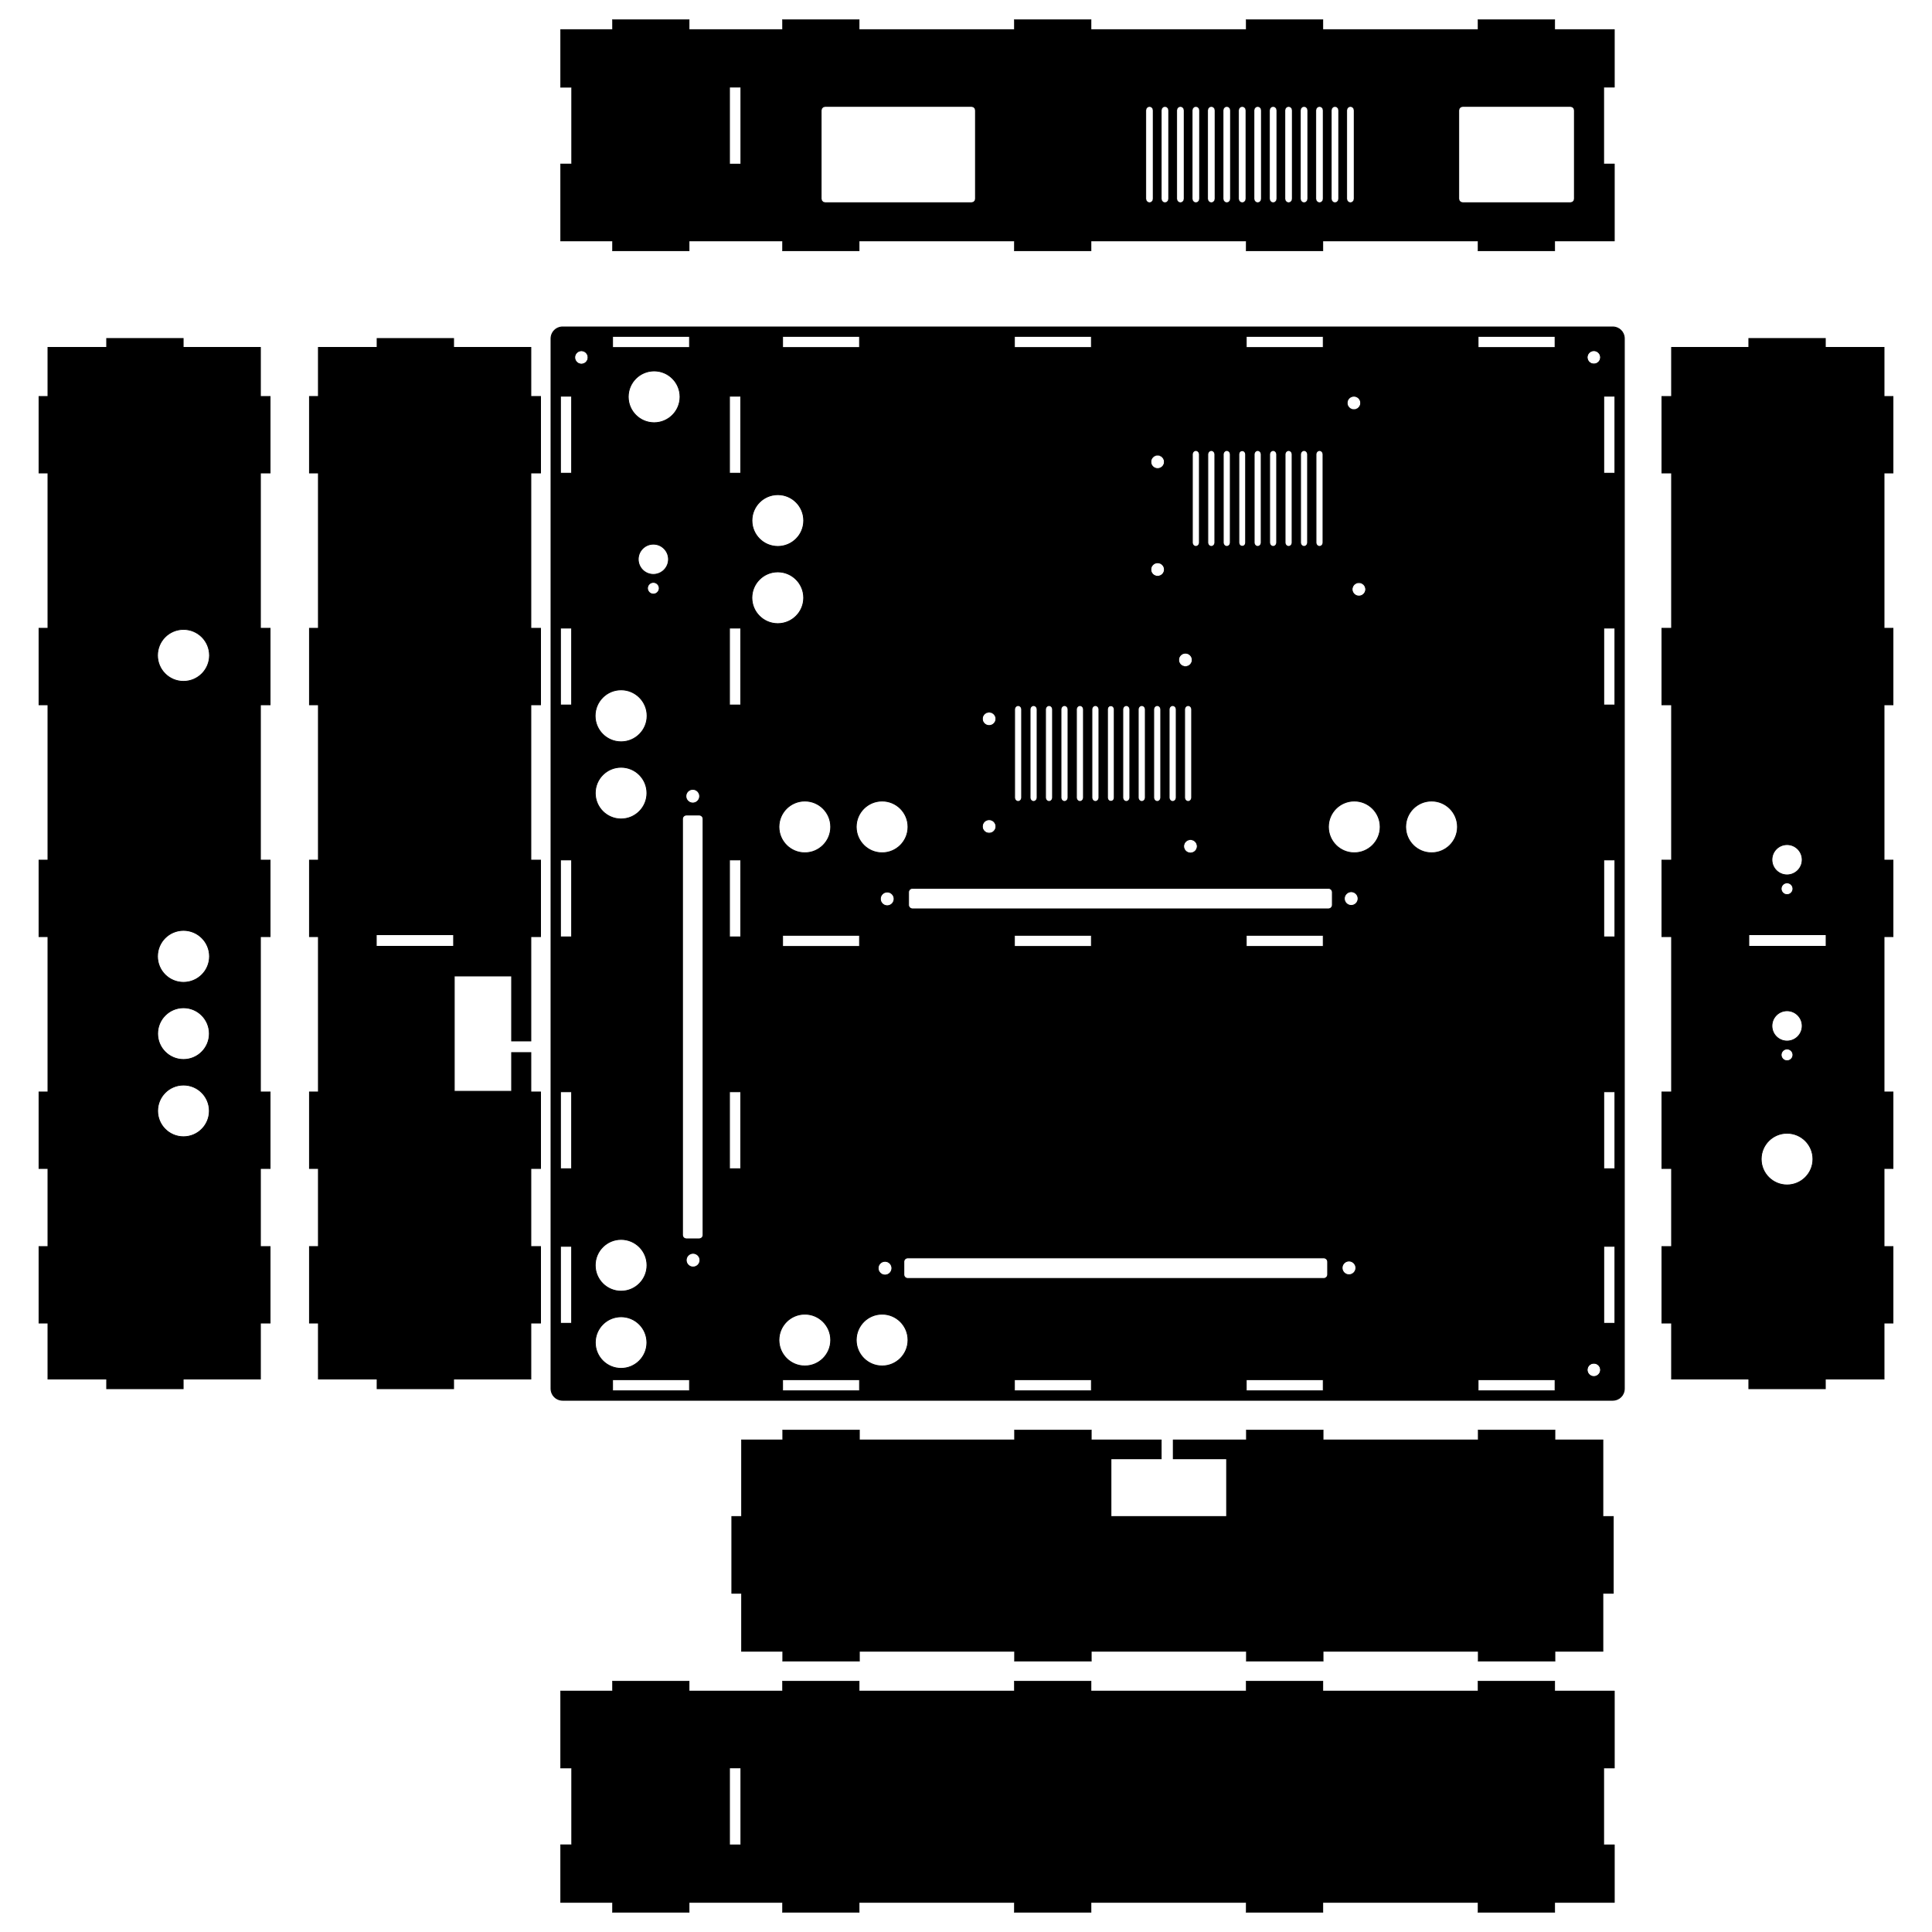 <?xml version="1.0" encoding="UTF-8" standalone="no"?>
<!-- Created with Inkscape (http://www.inkscape.org/) -->

<svg
   xmlns:dc="http://purl.org/dc/elements/1.1/"
   xmlns:cc="http://creativecommons.org/ns#"
   xmlns:rdf="http://www.w3.org/1999/02/22-rdf-syntax-ns#"
   xmlns:svg="http://www.w3.org/2000/svg"
   xmlns="http://www.w3.org/2000/svg"
   xmlns:xlink="http://www.w3.org/1999/xlink"
   xmlns:sodipodi="http://sodipodi.sourceforge.net/DTD/sodipodi-0.dtd"
   xmlns:inkscape="http://www.inkscape.org/namespaces/inkscape"
   width="1771.653"
   height="1771.653"
   id="svg4619"
   version="1.1"
   inkscape:version="0.48.3.1 r9886"
   sodipodi:docname="more_features_coming.svg"
   style="enable-background:new">
  <defs
     id="defs4621">
    <linearGradient
       inkscape:collect="always"
       id="linearGradient4751">
      <stop
         style="stop-color:#000000;stop-opacity:1;"
         offset="0"
         id="stop4753" />
      <stop
         style="stop-color:#000000;stop-opacity:0;"
         offset="1"
         id="stop4755" />
    </linearGradient>
    <filter
       inkscape:collect="always"
       id="filter5321"
       color-interpolation-filters="sRGB">
      <feBlend
         inkscape:collect="always"
         mode="lighten"
         in2="BackgroundImage"
         id="feBlend5323" />
    </filter>
    <radialGradient
       inkscape:collect="always"
       xlink:href="#linearGradient4751"
       id="radialGradient6261"
       gradientUnits="userSpaceOnUse"
       gradientTransform="translate(0,3e-5)"
       cx="492.516"
       cy="584.641"
       fx="492.516"
       fy="584.641"
       r="492.521" />
    <radialGradient
       inkscape:collect="always"
       xlink:href="#linearGradient4751"
       id="radialGradient6265"
       gradientUnits="userSpaceOnUse"
       gradientTransform="translate(0,3e-5)"
       cx="492.516"
       cy="584.641"
       fx="492.516"
       fy="584.641"
       r="492.521" />
    <radialGradient
       inkscape:collect="always"
       xlink:href="#linearGradient4751"
       id="radialGradient6268"
       gradientUnits="userSpaceOnUse"
       gradientTransform="translate(0,3e-5)"
       cx="492.516"
       cy="584.641"
       fx="492.516"
       fy="584.641"
       r="492.521" />
    <radialGradient
       inkscape:collect="always"
       xlink:href="#linearGradient4751"
       id="radialGradient6271"
       gradientUnits="userSpaceOnUse"
       gradientTransform="translate(0,3e-5)"
       cx="492.516"
       cy="584.641"
       fx="492.516"
       fy="584.641"
       r="492.521" />
    <radialGradient
       inkscape:collect="always"
       xlink:href="#linearGradient4751"
       id="radialGradient6274"
       gradientUnits="userSpaceOnUse"
       gradientTransform="translate(0,3e-5)"
       cx="492.516"
       cy="584.641"
       fx="492.516"
       fy="584.641"
       r="492.521" />
    <radialGradient
       inkscape:collect="always"
       xlink:href="#linearGradient4751"
       id="radialGradient6277"
       gradientUnits="userSpaceOnUse"
       gradientTransform="translate(0,3e-5)"
       cx="492.516"
       cy="584.641"
       fx="492.516"
       fy="584.641"
       r="492.521" />
    <radialGradient
       inkscape:collect="always"
       xlink:href="#linearGradient4751"
       id="radialGradient6280"
       gradientUnits="userSpaceOnUse"
       gradientTransform="translate(0,3e-5)"
       cx="492.516"
       cy="584.641"
       fx="492.516"
       fy="584.641"
       r="492.521" />
    <radialGradient
       inkscape:collect="always"
       xlink:href="#linearGradient4751"
       id="radialGradient6283"
       gradientUnits="userSpaceOnUse"
       gradientTransform="translate(0,3e-5)"
       cx="492.516"
       cy="584.641"
       fx="492.516"
       fy="584.641"
       r="492.521" />
    <radialGradient
       inkscape:collect="always"
       xlink:href="#linearGradient4751"
       id="radialGradient6286"
       gradientUnits="userSpaceOnUse"
       gradientTransform="translate(0,3e-5)"
       cx="492.516"
       cy="584.641"
       fx="492.516"
       fy="584.641"
       r="492.521" />
    <radialGradient
       inkscape:collect="always"
       xlink:href="#linearGradient4751"
       id="radialGradient6289"
       gradientUnits="userSpaceOnUse"
       gradientTransform="translate(0,3e-5)"
       cx="492.516"
       cy="584.641"
       fx="492.516"
       fy="584.641"
       r="492.521" />
    <radialGradient
       inkscape:collect="always"
       xlink:href="#linearGradient4751"
       id="radialGradient6292"
       gradientUnits="userSpaceOnUse"
       gradientTransform="translate(0,3e-5)"
       cx="492.516"
       cy="584.641"
       fx="492.516"
       fy="584.641"
       r="492.521" />
    <radialGradient
       inkscape:collect="always"
       xlink:href="#linearGradient4751"
       id="radialGradient6295"
       gradientUnits="userSpaceOnUse"
       gradientTransform="translate(0,3e-5)"
       cx="492.516"
       cy="584.641"
       fx="492.516"
       fy="584.641"
       r="492.521" />
    <radialGradient
       inkscape:collect="always"
       xlink:href="#linearGradient4751"
       id="radialGradient6298"
       gradientUnits="userSpaceOnUse"
       gradientTransform="translate(0,3e-5)"
       cx="492.516"
       cy="584.641"
       fx="492.516"
       fy="584.641"
       r="492.521" />
    <radialGradient
       inkscape:collect="always"
       xlink:href="#linearGradient4751"
       id="radialGradient6301"
       gradientUnits="userSpaceOnUse"
       gradientTransform="translate(0,3e-5)"
       cx="492.516"
       cy="584.641"
       fx="492.516"
       fy="584.641"
       r="492.521" />
    <radialGradient
       inkscape:collect="always"
       xlink:href="#linearGradient4751"
       id="radialGradient6304"
       gradientUnits="userSpaceOnUse"
       gradientTransform="translate(0,3e-5)"
       cx="492.516"
       cy="584.641"
       fx="492.516"
       fy="584.641"
       r="492.521" />
    <radialGradient
       inkscape:collect="always"
       xlink:href="#linearGradient4751"
       id="radialGradient6307"
       gradientUnits="userSpaceOnUse"
       gradientTransform="translate(0,3e-5)"
       cx="492.516"
       cy="584.641"
       fx="492.516"
       fy="584.641"
       r="492.521" />
    <radialGradient
       inkscape:collect="always"
       xlink:href="#linearGradient4751"
       id="radialGradient6310"
       gradientUnits="userSpaceOnUse"
       gradientTransform="translate(0,3e-5)"
       cx="492.516"
       cy="584.641"
       fx="492.516"
       fy="584.641"
       r="492.521" />
    <radialGradient
       inkscape:collect="always"
       xlink:href="#linearGradient4751"
       id="radialGradient6313"
       gradientUnits="userSpaceOnUse"
       gradientTransform="translate(0,3e-5)"
       cx="492.516"
       cy="584.641"
       fx="492.516"
       fy="584.641"
       r="492.521" />
    <radialGradient
       inkscape:collect="always"
       xlink:href="#linearGradient4751"
       id="radialGradient6316"
       gradientUnits="userSpaceOnUse"
       gradientTransform="translate(0,3e-5)"
       cx="492.516"
       cy="584.641"
       fx="492.516"
       fy="584.641"
       r="492.521" />
    <radialGradient
       inkscape:collect="always"
       xlink:href="#linearGradient4751"
       id="radialGradient6319"
       gradientUnits="userSpaceOnUse"
       gradientTransform="translate(0,3e-5)"
       cx="492.516"
       cy="584.641"
       fx="492.516"
       fy="584.641"
       r="492.521" />
    <radialGradient
       inkscape:collect="always"
       xlink:href="#linearGradient4751"
       id="radialGradient6322"
       gradientUnits="userSpaceOnUse"
       gradientTransform="translate(0,3e-5)"
       cx="492.516"
       cy="584.641"
       fx="492.516"
       fy="584.641"
       r="492.521" />
    <radialGradient
       inkscape:collect="always"
       xlink:href="#linearGradient4751"
       id="radialGradient6325"
       gradientUnits="userSpaceOnUse"
       gradientTransform="translate(0,3e-5)"
       cx="492.516"
       cy="584.641"
       fx="492.516"
       fy="584.641"
       r="492.521" />
    <radialGradient
       inkscape:collect="always"
       xlink:href="#linearGradient4751"
       id="radialGradient6328"
       gradientUnits="userSpaceOnUse"
       gradientTransform="translate(0,3e-5)"
       cx="492.516"
       cy="584.641"
       fx="492.516"
       fy="584.641"
       r="492.521" />
    <radialGradient
       inkscape:collect="always"
       xlink:href="#linearGradient4751"
       id="radialGradient6331"
       gradientUnits="userSpaceOnUse"
       gradientTransform="translate(0,3e-5)"
       cx="492.516"
       cy="584.641"
       fx="492.516"
       fy="584.641"
       r="492.521" />
    <radialGradient
       inkscape:collect="always"
       xlink:href="#linearGradient4751"
       id="radialGradient6334"
       gradientUnits="userSpaceOnUse"
       gradientTransform="translate(0,3e-5)"
       cx="492.516"
       cy="584.641"
       fx="492.516"
       fy="584.641"
       r="492.521" />
    <radialGradient
       inkscape:collect="always"
       xlink:href="#linearGradient4751"
       id="radialGradient6337"
       gradientUnits="userSpaceOnUse"
       gradientTransform="translate(0,3e-5)"
       cx="492.516"
       cy="584.641"
       fx="492.516"
       fy="584.641"
       r="492.521" />
    <radialGradient
       inkscape:collect="always"
       xlink:href="#linearGradient4751"
       id="radialGradient6340"
       gradientUnits="userSpaceOnUse"
       gradientTransform="translate(0,3e-5)"
       cx="492.516"
       cy="584.641"
       fx="492.516"
       fy="584.641"
       r="492.521" />
    <radialGradient
       inkscape:collect="always"
       xlink:href="#linearGradient4751"
       id="radialGradient6343"
       gradientUnits="userSpaceOnUse"
       gradientTransform="translate(0,3e-5)"
       cx="492.516"
       cy="584.641"
       fx="492.516"
       fy="584.641"
       r="492.521" />
    <radialGradient
       inkscape:collect="always"
       xlink:href="#linearGradient4751"
       id="radialGradient6346"
       gradientUnits="userSpaceOnUse"
       gradientTransform="translate(0,3e-5)"
       cx="492.516"
       cy="584.641"
       fx="492.516"
       fy="584.641"
       r="492.521" />
    <radialGradient
       inkscape:collect="always"
       xlink:href="#linearGradient4751"
       id="radialGradient6349"
       gradientUnits="userSpaceOnUse"
       gradientTransform="translate(0,3e-5)"
       cx="492.516"
       cy="584.641"
       fx="492.516"
       fy="584.641"
       r="492.521" />
    <radialGradient
       inkscape:collect="always"
       xlink:href="#linearGradient4751"
       id="radialGradient6352"
       gradientUnits="userSpaceOnUse"
       gradientTransform="translate(0,3e-5)"
       cx="492.516"
       cy="584.641"
       fx="492.516"
       fy="584.641"
       r="492.521" />
    <radialGradient
       inkscape:collect="always"
       xlink:href="#linearGradient4751"
       id="radialGradient6355"
       gradientUnits="userSpaceOnUse"
       gradientTransform="translate(0,3e-5)"
       cx="492.516"
       cy="584.641"
       fx="492.516"
       fy="584.641"
       r="492.521" />
    <radialGradient
       inkscape:collect="always"
       xlink:href="#linearGradient4751"
       id="radialGradient6358"
       gradientUnits="userSpaceOnUse"
       gradientTransform="translate(0,3e-5)"
       cx="492.516"
       cy="584.641"
       fx="492.516"
       fy="584.641"
       r="492.521" />
    <radialGradient
       inkscape:collect="always"
       xlink:href="#linearGradient4751"
       id="radialGradient6361"
       gradientUnits="userSpaceOnUse"
       gradientTransform="translate(0,3e-5)"
       cx="492.516"
       cy="584.641"
       fx="492.516"
       fy="584.641"
       r="492.521" />
    <radialGradient
       inkscape:collect="always"
       xlink:href="#linearGradient4751"
       id="radialGradient6364"
       gradientUnits="userSpaceOnUse"
       gradientTransform="translate(0,3e-5)"
       cx="492.516"
       cy="584.641"
       fx="492.516"
       fy="584.641"
       r="492.521" />
    <radialGradient
       inkscape:collect="always"
       xlink:href="#linearGradient4751"
       id="radialGradient6367"
       gradientUnits="userSpaceOnUse"
       gradientTransform="translate(0,3e-5)"
       cx="492.516"
       cy="584.641"
       fx="492.516"
       fy="584.641"
       r="492.521" />
    <radialGradient
       inkscape:collect="always"
       xlink:href="#linearGradient4751"
       id="radialGradient6370"
       gradientUnits="userSpaceOnUse"
       gradientTransform="translate(0,3e-5)"
       cx="492.516"
       cy="584.641"
       fx="492.516"
       fy="584.641"
       r="492.521" />
    <radialGradient
       inkscape:collect="always"
       xlink:href="#linearGradient4751"
       id="radialGradient6373"
       gradientUnits="userSpaceOnUse"
       gradientTransform="translate(0,3e-5)"
       cx="492.516"
       cy="584.641"
       fx="492.516"
       fy="584.641"
       r="492.521" />
    <radialGradient
       inkscape:collect="always"
       xlink:href="#linearGradient4751"
       id="radialGradient6376"
       gradientUnits="userSpaceOnUse"
       gradientTransform="translate(0,3e-5)"
       cx="492.516"
       cy="584.641"
       fx="492.516"
       fy="584.641"
       r="492.521" />
    <radialGradient
       inkscape:collect="always"
       xlink:href="#linearGradient4751"
       id="radialGradient6379"
       gradientUnits="userSpaceOnUse"
       gradientTransform="translate(0,3e-5)"
       cx="492.516"
       cy="584.641"
       fx="492.516"
       fy="584.641"
       r="492.521" />
    <radialGradient
       inkscape:collect="always"
       xlink:href="#linearGradient4751"
       id="radialGradient6382"
       gradientUnits="userSpaceOnUse"
       gradientTransform="translate(0,3e-5)"
       cx="492.516"
       cy="584.641"
       fx="492.516"
       fy="584.641"
       r="492.521" />
    <radialGradient
       inkscape:collect="always"
       xlink:href="#linearGradient4751"
       id="radialGradient6385"
       gradientUnits="userSpaceOnUse"
       gradientTransform="translate(0,3e-5)"
       cx="492.516"
       cy="584.641"
       fx="492.516"
       fy="584.641"
       r="492.521" />
    <radialGradient
       inkscape:collect="always"
       xlink:href="#linearGradient4751"
       id="radialGradient6388"
       gradientUnits="userSpaceOnUse"
       gradientTransform="translate(0,3e-5)"
       cx="492.516"
       cy="584.641"
       fx="492.516"
       fy="584.641"
       r="492.521" />
    <radialGradient
       inkscape:collect="always"
       xlink:href="#linearGradient4751"
       id="radialGradient6391"
       gradientUnits="userSpaceOnUse"
       gradientTransform="translate(0,3e-5)"
       cx="492.516"
       cy="584.641"
       fx="492.516"
       fy="584.641"
       r="492.521" />
    <radialGradient
       inkscape:collect="always"
       xlink:href="#linearGradient4751"
       id="radialGradient6394"
       gradientUnits="userSpaceOnUse"
       gradientTransform="translate(0,3e-5)"
       cx="492.516"
       cy="584.641"
       fx="492.516"
       fy="584.641"
       r="492.521" />
    <radialGradient
       inkscape:collect="always"
       xlink:href="#linearGradient4751"
       id="radialGradient6397"
       gradientUnits="userSpaceOnUse"
       gradientTransform="translate(0,3e-5)"
       cx="492.516"
       cy="584.641"
       fx="492.516"
       fy="584.641"
       r="492.521" />
    <radialGradient
       inkscape:collect="always"
       xlink:href="#linearGradient4751"
       id="radialGradient6400"
       gradientUnits="userSpaceOnUse"
       gradientTransform="translate(0,3e-5)"
       cx="492.516"
       cy="584.641"
       fx="492.516"
       fy="584.641"
       r="492.521" />
    <radialGradient
       inkscape:collect="always"
       xlink:href="#linearGradient4751"
       id="radialGradient6403"
       gradientUnits="userSpaceOnUse"
       gradientTransform="translate(0,3e-5)"
       cx="492.516"
       cy="584.641"
       fx="492.516"
       fy="584.641"
       r="492.521" />
    <radialGradient
       inkscape:collect="always"
       xlink:href="#linearGradient4751"
       id="radialGradient6406"
       gradientUnits="userSpaceOnUse"
       gradientTransform="translate(0,3e-5)"
       cx="492.516"
       cy="584.641"
       fx="492.516"
       fy="584.641"
       r="492.521" />
    <radialGradient
       inkscape:collect="always"
       xlink:href="#linearGradient4751"
       id="radialGradient6409"
       gradientUnits="userSpaceOnUse"
       gradientTransform="translate(0,3e-5)"
       cx="492.516"
       cy="584.641"
       fx="492.516"
       fy="584.641"
       r="492.521" />
    <radialGradient
       inkscape:collect="always"
       xlink:href="#linearGradient4751"
       id="radialGradient6412"
       gradientUnits="userSpaceOnUse"
       gradientTransform="translate(0,3e-5)"
       cx="492.516"
       cy="584.641"
       fx="492.516"
       fy="584.641"
       r="492.521" />
    <radialGradient
       inkscape:collect="always"
       xlink:href="#linearGradient4751"
       id="radialGradient6415"
       gradientUnits="userSpaceOnUse"
       gradientTransform="translate(0,3e-5)"
       cx="492.516"
       cy="584.641"
       fx="492.516"
       fy="584.641"
       r="492.521" />
  </defs>
  <sodipodi:namedview
     id="base"
     pagecolor="#ffffff"
     bordercolor="#666666"
     borderopacity="1.0"
     inkscape:pageopacity="0.0"
     inkscape:pageshadow="2"
     inkscape:zoom="0.19915286"
     inkscape:cx="560.07731"
     inkscape:cy="922.73258"
     inkscape:document-units="mm"
     inkscape:current-layer="g4999"
     showgrid="false"
     units="mm"
     inkscape:window-width="1280"
     inkscape:window-height="762"
     inkscape:window-x="0"
     inkscape:window-y="380"
     inkscape:window-maximized="1"
     showguides="true"
     inkscape:guide-bbox="true" />
  <g
     inkscape:label="Bottom and Side plates"
     inkscape:groupmode="layer"
     id="g4999"
     transform="translate(0,719.291)"
     style="display:inline">
    <g
       id="g3119"
       transform="translate(22.847,-221.065)">
      <path
         inkscape:connector-curvature="0"
         id="path5140"
         d="m 538.667,1043.226 0,9.094 -47.625,0 0,70.875 10.125,0 0,70.125 -10.125,0 0,53.156 47.625,0 0,9.094 70.562,0 0,-9.094 85.344,0 0,9.094 70.562,0 0,-9.094 142.031,0 0,9.094 70.594,0 0,-9.094 142,0 0,9.094 70.594,0 0,-9.094 142,0 0,9.094 70.594,0 0,-9.094 54.688,0 0,-53.125 -9.688,0 0,-70.156 9.688,0 0,-70.875 -54.688,0 0,-9.094 -70.594,0 0,9.094 -142,0 0,-9.094 -70.594,0 0,9.094 -142,0 0,-9.094 -70.594,0 0,9.094 -142.031,0 0,-9.094 -70.562,0 0,9.094 -85.344,0 0,-9.094 -70.562,0 z m 107.594,79.938 9.938,0 0,70.187 -9.938,0 0,-70.187 z"
         style="fill:#000000;fill-opacity:1;stroke:#000000;stroke-width:0.279;stroke-miterlimit:4;stroke-opacity:1;stroke-dasharray:none;display:inline" />
      <path
         inkscape:connector-curvature="0"
         id="path5176"
         d="m 322.948,-187.837 0,8.156 -53.844,0 0,45 -8.188,0 0,70.187 8.188,0 0,142.406 -8.188,0 0,70.188 8.188,0 0,142.406 -8.188,0 0,70.188 8.188,0 0,142.406 -8.188,0 0,70.188 8.188,0 0,71.562 -8.188,0 0,70.188 8.188,0 0,51.344 53.844,0 0,8.875 70.188,0 0,-8.875 70.844,0 0,-51.344 8.875,0 0,-70.188 -8.875,0 0,-71.562 8.875,0 0,-70.188 -8.875,0 0,-36.125 -17.688,0 0,35.5 -52.531,0 0,-105.688 52.531,0 0,59.562 17.688,0 0,-95.656 8.875,0 0,-70.188 -8.875,0 0,-142.406 8.875,0 0,-70.188 -8.875,0 0,-142.406 8.875,0 0,-70.187 -8.875,0 0,-45 -70.844,0 0,-8.156 -70.188,0 z m -0.719,546.75 70.875,0 0,10.625 -70.875,0 0,-10.625 z"
         style="fill:#000000;fill-opacity:1;stroke:#000000;stroke-width:0.709;stroke-miterlimit:4;stroke-opacity:1;stroke-dasharray:none" />
      <path
         style="fill:#000000;fill-opacity:1;stroke:#000000;stroke-width:0.279;stroke-miterlimit:4;stroke-opacity:1;stroke-dasharray:none;display:inline"
         d="m 694.792,812.944 0,9.062 -37.906,0 0,70.188 -8.844,0 0,70.844 8.844,0 0,53.156 37.906,0 0,9.062 70.562,0 0,-9.062 142.031,0 0,9.062 70.594,0 0,-9.062 142,0 0,9.062 70.594,0 0,-9.062 142,0 0,9.062 70.594,0 0,-9.062 44.062,0 0,-53.156 9.562,0 0,-70.844 -9.562,0 0,-70.188 -44.062,0 0,-9.062 -70.594,0 0,9.062 -142,0 0,-9.062 -70.594,0 0,9.062 -67.125,0 0,17.719 48.906,0 0,52.469 -105.594,0 0,-52.469 46.063,0 0,-17.719 -64.25,0 0,-9.062 -70.594,0 0,9.062 -142.031,0 0,-9.062 -70.562,0 z"
         id="path5188"
         inkscape:connector-curvature="0" />
      <path
         inkscape:connector-curvature="0"
         id="path5186"
         d="m 74.948,-187.837 0,8.156 -53.844,0 0,45 -8.188,0 0,70.187 8.188,0 0,142.406 -8.188,0 0,70.188 8.188,0 0,142.406 -8.188,0 0,70.188 8.188,0 0,142.406 -8.188,0 0,70.188 8.188,0 0,71.562 -8.188,0 0,70.188 8.188,0 0,51.344 53.844,0 0,8.875 70.187,0 0,-8.875 70.844,0 0,-51.344 8.875,0 0,-70.188 -8.875,0 0,-71.562 8.875,0 0,-70.188 -8.875,0 0,-142.406 8.875,0 0,-70.188 -8.875,0 0,-142.406 8.875,0 0,-70.188 -8.875,0 0,-142.406 8.875,0 0,-70.187 -8.875,0 0,-45 -70.844,0 0,-8.156 -70.187,0 z M 145.417,78.944 c 13.155,0 23.844,10.658 23.844,23.813 0,13.155 -10.689,23.812 -23.844,23.812 -13.155,0 -23.812,-10.658 -23.812,-23.812 0,-13.155 10.658,-23.813 23.812,-23.813 z m 0,276 c 13.155,0 23.844,10.658 23.844,23.812 0,13.155 -10.689,23.812 -23.844,23.812 -13.155,0 -23.812,-10.658 -23.812,-23.812 0,-13.155 10.658,-23.812 23.812,-23.812 z m 0,70.969 c 13.085,0 23.688,10.634 23.688,23.719 0,13.085 -10.603,23.688 -23.688,23.688 -13.085,0 -23.688,-10.603 -23.688,-23.688 0,-13.085 10.603,-23.719 23.688,-23.719 z m 0,70.875 c 13.085,0 23.688,10.603 23.688,23.688 0,13.085 -10.603,23.688 -23.688,23.688 -13.085,0 -23.688,-10.603 -23.688,-23.688 0,-13.085 10.603,-23.688 23.688,-23.688 z"
         style="fill:#000000;fill-opacity:1;stroke:#000000;stroke-width:0.709;stroke-miterlimit:4;stroke-opacity:1;stroke-dasharray:none" />
      <path
         inkscape:connector-curvature="0"
         id="path5138"
         d="m 538.667,-480.368 0,9.094 -47.625,0 0,53.156 10.125,0 0,70.125 -10.125,0 0,70.875 47.625,0 0,9.094 70.562,0 0,-9.094 85.344,0 0,9.094 70.562,0 0,-9.094 142.031,0 0,9.094 70.594,0 0,-9.094 142,0 0,9.094 70.594,0 0,-9.094 142,0 0,9.094 70.594,0 0,-9.094 54.688,0 0,-70.875 -9.688,0 0,-70.156 9.688,0 0,-53.125 -54.688,0 0,-9.094 -70.594,0 0,9.094 -142,0 0,-9.094 -70.594,0 0,9.094 -142,0 0,-9.094 -70.594,0 0,9.094 -142.031,0 0,-9.094 -70.562,0 0,9.094 -85.344,0 0,-9.094 -70.562,0 z m 107.594,62.219 9.938,0 0,70.188 -9.938,0 0,-70.188 z m 87.688,17.719 133.969,0 c 1.953,0 3.531,1.584 3.531,3.531 l 0,80.844 c 0,1.947 -1.578,3.5 -3.531,3.5 l -133.969,0 c -1.953,0 -3.531,-1.553 -3.531,-3.5 l 0,-80.844 c 0,-1.947 1.578,-3.531 3.531,-3.531 z m 297.312,0 c 1.777,0 3.188,1.552 3.188,3.5 l 0,80.875 c 0,1.948 -1.411,3.531 -3.188,3.531 -1.777,0 -3.219,-1.583 -3.219,-3.531 l 0,-80.875 c 0,-1.948 1.442,-3.5 3.219,-3.5 z m 14.156,0 c 1.777,0 3.219,1.552 3.219,3.5 l 0,80.875 c 0,1.948 -1.442,3.531 -3.219,3.531 -1.777,0 -3.188,-1.583 -3.188,-3.531 l 0,-80.875 c 0,-1.948 1.411,-3.5 3.188,-3.5 z m 14.188,0 c 1.777,0 3.219,1.552 3.219,3.5 l 0,80.875 c 0,1.948 -1.442,3.531 -3.219,3.531 -1.777,0 -3.219,-1.583 -3.219,-3.531 l 0,-80.875 c 0,-1.948 1.442,-3.5 3.219,-3.5 z m 14.156,0 c 1.777,0 3.219,1.552 3.219,3.5 l 0,80.875 c 0,1.948 -1.442,3.531 -3.219,3.531 -1.777,0 -3.188,-1.583 -3.188,-3.531 l 0,-80.875 c 0,-1.948 1.411,-3.5 3.188,-3.5 z m 14.188,0 c 1.777,0 3.219,1.552 3.219,3.5 l 0,80.875 c 0,1.948 -1.442,3.531 -3.219,3.531 -1.777,0 -3.219,-1.583 -3.219,-3.531 l 0,-80.875 c 0,-1.948 1.442,-3.5 3.219,-3.5 z m 14.188,0 c 1.777,0 3.188,1.552 3.188,3.5 l 0,80.875 c 0,1.948 -1.411,3.531 -3.188,3.531 -1.777,0 -3.219,-1.583 -3.219,-3.531 l 0,-80.875 c 0,-1.948 1.442,-3.5 3.219,-3.5 z m 14.156,0 c 1.333,0 2.483,0.862 2.969,2.125 0.082,0.21 0.145,0.427 0.188,0.656 0.046,0.238 0.062,0.465 0.062,0.719 l 0,80.875 c 0,1.948 -1.442,3.531 -3.219,3.531 -0.674,0 -1.297,-0.207 -1.812,-0.594 -0.171,-0.127 -0.323,-0.278 -0.469,-0.438 -0.145,-0.159 -0.26,-0.344 -0.375,-0.531 -0.116,-0.188 -0.231,-0.383 -0.312,-0.594 -0.163,-0.422 -0.25,-0.888 -0.25,-1.375 l 0,-80.875 c 0,-0.487 0.087,-0.956 0.25,-1.375 0.162,-0.421 0.398,-0.776 0.688,-1.094 0.437,-0.474 0.997,-0.83 1.625,-0.969 0.209,-0.047 0.434,-0.062 0.656,-0.062 z m 14.188,0 c 1.777,0 3.188,1.552 3.188,3.5 l 0,80.875 c 0,1.948 -1.411,3.531 -3.188,3.531 -1.777,0 -3.219,-1.583 -3.219,-3.531 l 0,-80.875 c 0,-1.948 1.442,-3.5 3.219,-3.5 z m 14.156,0 c 1.777,0 3.219,1.552 3.219,3.5 l 0,80.875 c 0,1.948 -1.442,3.531 -3.219,3.531 -1.777,0 -3.188,-1.583 -3.188,-3.531 l 0,-80.875 c 0,-1.948 1.411,-3.5 3.188,-3.5 z m 14.188,0 c 1.777,0 3.188,1.552 3.188,3.5 l 0,80.875 c 0,1.948 -1.411,3.531 -3.188,3.531 -1.777,0 -3.219,-1.583 -3.219,-3.531 l 0,-80.875 c 0,-1.948 1.442,-3.5 3.219,-3.5 z m 14.156,0 c 1.777,0 3.219,1.552 3.219,3.5 l 0,80.875 c 0,1.948 -1.442,3.531 -3.219,3.531 -1.777,0 -3.188,-1.583 -3.188,-3.531 l 0,-80.875 c 0,-1.948 1.411,-3.5 3.188,-3.5 z m 14.188,0 c 1.777,0 3.188,1.552 3.188,3.5 l 0,80.875 c 0,1.948 -1.411,3.531 -3.188,3.531 -1.777,0 -3.219,-1.583 -3.219,-3.531 l 0,-80.875 c 0,-1.948 1.442,-3.5 3.219,-3.5 z m 14.156,0 c 1.777,0 3.219,1.552 3.219,3.5 l 0,80.875 c 0,1.948 -1.442,3.531 -3.219,3.531 -1.777,0 -3.188,-1.583 -3.188,-3.531 l 0,-80.875 c 0,-1.948 1.411,-3.5 3.188,-3.5 z m 14.188,0 c 1.777,0 3.219,1.552 3.219,3.5 l 0,80.875 c 0,1.948 -1.442,3.531 -3.219,3.531 -1.777,0 -3.219,-1.583 -3.219,-3.531 l 0,-80.875 c 0,-1.948 1.442,-3.5 3.219,-3.5 z m 103.094,0 98.531,0 c 1.95,0 3.531,1.584 3.531,3.531 l 0,80.844 c 0,1.947 -1.581,3.5 -3.531,3.5 l -98.531,0 c -1.95,0 -3.531,-1.553 -3.531,-3.5 l 0,-80.844 c 0,-1.947 1.581,-3.531 3.531,-3.531 z"
         style="fill:#000000;fill-opacity:1;stroke:#000000;stroke-width:0.279;stroke-miterlimit:4;stroke-opacity:1;stroke-dasharray:none;display:inline" />
      <path
         transform="matrix(0,-0.524,-0.618,0,939.701,767.059)"
         d="m 29.286,695.09 c 0,5.523 -5.277,10 -11.786,10 -6.509,0 -11.786,-4.477 -11.786,-10 0,-5.523 5.277,-10 11.786,-10 6.509,0 11.786,4.477 11.786,10 z"
         sodipodi:ry="10"
         sodipodi:rx="11.785714"
         sodipodi:cy="695.08997"
         sodipodi:cx="17.5"
         id="path5007"
         style="fill:none;stroke:#000000;stroke-width:0.709;stroke-miterlimit:4;stroke-opacity:1;stroke-dasharray:none"
         sodipodi:type="arc" />
      <path
         transform="matrix(-0.524,0,0,0.618,1447.906,328.575)"
         d="m 29.286,695.09 c 0,5.523 -5.277,10 -11.786,10 -6.509,0 -11.786,-4.477 -11.786,-10 0,-5.523 5.277,-10 11.786,-10 6.509,0 11.786,4.477 11.786,10 z"
         sodipodi:ry="10"
         sodipodi:rx="11.785714"
         sodipodi:cy="695.08997"
         sodipodi:cx="17.5"
         id="path5015"
         style="fill:none;stroke:#000000;stroke-width:0.709;stroke-miterlimit:4;stroke-opacity:1;stroke-dasharray:none"
         sodipodi:type="arc" />
      <path
         inkscape:connector-curvature="0"
         id="rect5057"
         d="m 493.042,-198.43 c -5.884,0 -10.625,4.741 -10.625,10.625 l 0,963.031 c 0,5.885 4.741,10.625 10.625,10.625 l 963.031,0 c 5.885,0 10.625,-4.74 10.625,-10.625 l 0,-963.031 c 0,-5.884 -4.74,-10.625 -10.625,-10.625 l -963.031,0 z m 45.844,8.625 70.562,0 0,10.344 -70.562,0 0,-10.344 z m 155.906,0 70.562,0 0,10.344 -70.562,0 0,-10.344 z m 212.594,0 70.594,0 0,10.344 -70.594,0 0,-10.344 z m 212.594,0 70.594,0 0,10.344 -70.594,0 0,-10.344 z m 212.594,0 70.594,0 0,10.344 -70.594,0 0,-10.344 z m -822.187,13.156 c 3.411,0 6.188,2.776 6.188,6.188 0,3.411 -2.776,6.188 -6.188,6.188 -3.411,0 -6.188,-2.776 -6.188,-6.188 0,-3.411 2.776,-6.188 6.188,-6.188 z m 928.344,0 c 3.411,0 6.188,2.776 6.188,6.188 0,3.411 -2.776,6.188 -6.188,6.188 -3.411,0 -6.156,-2.776 -6.156,-6.188 0,-3.411 2.745,-6.188 6.156,-6.188 z m -861.719,18.562 c 13.118,0 23.75,10.632 23.75,23.75 0,13.118 -10.632,23.75 -23.75,23.75 -13.118,0 -23.75,-10.632 -23.75,-23.75 0,-13.118 10.632,-23.75 23.75,-23.75 z m -85.969,23.188 10.344,0 0,70.594 -10.344,0 0,-70.594 z m 155.031,0 10.344,0 0,70.594 -10.344,0 0,-70.594 z m 572.625,0 c 3.453,0 6.25,2.797 6.25,6.25 0,3.453 -2.797,6.25 -6.25,6.25 -3.453,0 -6.25,-2.797 -6.25,-6.25 0,-3.453 2.797,-6.25 6.25,-6.25 z m 229.031,0 10.344,0 0,70.594 -10.344,0 0,-70.594 z m -373.969,49.812 c 1.777,0 3.219,1.583 3.219,3.531 l 0,80.875 c 0,1.948 -1.442,3.5 -3.219,3.5 -1.777,0 -3.188,-1.552 -3.188,-3.5 l 0,-80.875 c 0,-1.948 1.411,-3.531 3.188,-3.531 z m 14.188,0 c 1.777,0 3.219,1.583 3.219,3.531 l 0,80.875 c 0,1.948 -1.442,3.5 -3.219,3.5 -1.777,0 -3.219,-1.552 -3.219,-3.5 l 0,-80.875 c 0,-1.948 1.442,-3.531 3.219,-3.531 z m 14.188,0 c 1.777,0 3.188,1.583 3.188,3.531 l 0,80.875 c 0,1.948 -1.411,3.5 -3.188,3.5 -1.777,0 -3.219,-1.552 -3.219,-3.5 l 0,-80.875 c 0,-1.948 1.442,-3.531 3.219,-3.531 z m 14.156,0 c 1.777,0 3.219,1.583 3.219,3.531 l 0,80.875 c 0,1.948 -1.442,3.5 -3.219,3.5 -1.777,0 -3.219,-1.552 -3.219,-3.5 l 0,-80.875 c 0,-1.948 1.442,-3.531 3.219,-3.531 z m 14.188,0 c 1.777,0 3.188,1.583 3.188,3.531 l 0,80.875 c 0,1.948 -1.411,3.5 -3.188,3.5 -1.777,0 -3.219,-1.552 -3.219,-3.5 l 0,-80.875 c 0,-1.948 1.442,-3.531 3.219,-3.531 z m 14.156,0 c 1.777,0 3.219,1.583 3.219,3.531 l 0,80.875 c 0,1.948 -1.442,3.5 -3.219,3.5 -1.777,0 -3.188,-1.552 -3.188,-3.5 l 0,-80.875 c 0,-1.948 1.411,-3.531 3.188,-3.531 z m 14.188,0 c 1.777,0 3.188,1.583 3.188,3.531 l 0,80.875 c 0,1.948 -1.411,3.5 -3.188,3.5 -1.777,0 -3.219,-1.552 -3.219,-3.5 l 0,-80.875 c 0,-1.948 1.442,-3.531 3.219,-3.531 z m 14.156,0 c 1.777,0 3.219,1.583 3.219,3.531 l 0,80.875 c 0,1.948 -1.442,3.5 -3.219,3.5 -1.777,0 -3.188,-1.552 -3.188,-3.5 l 0,-80.875 c 0,-1.948 1.411,-3.531 3.188,-3.531 z m 14.188,0 c 1.777,0 3.188,1.583 3.188,3.531 l 0,80.875 c 0,1.948 -1.411,3.5 -3.188,3.5 -1.777,0 -3.219,-1.552 -3.219,-3.5 l 0,-80.875 c 0,-1.948 1.442,-3.531 3.219,-3.531 z m -148.469,4.031 c 3.453,0 6.25,2.828 6.25,6.281 0,3.453 -2.797,6.25 -6.25,6.25 -3.453,0 -6.25,-2.797 -6.25,-6.25 0,-3.453 2.797,-6.281 6.25,-6.281 z m -348.25,36.438 c 13.111,0 23.719,10.639 23.719,23.75 0,13.111 -10.607,23.719 -23.719,23.719 -13.111,0 -23.75,-10.607 -23.75,-23.719 0,-13.111 10.639,-23.75 23.75,-23.75 z M 576.292,0.757 c 7.662,0 13.875,6.213 13.875,13.875 0,7.662 -6.213,13.875 -13.875,13.875 -7.662,0 -13.875,-6.213 -13.875,-13.875 0,-7.662 6.213,-13.875 13.875,-13.875 z M 1038.698,17.819 c 3.453,0 6.25,2.797 6.25,6.25 0,3.453 -2.797,6.25 -6.25,6.25 -3.453,0 -6.25,-2.797 -6.25,-6.25 0,-3.453 2.797,-6.25 6.25,-6.25 z m -348.312,8.375 c 13.111,0 23.75,10.639 23.75,23.75 0,13.111 -10.639,23.719 -23.75,23.719 -13.111,0 -23.75,-10.608 -23.75,-23.719 0,-13.111 10.639,-23.75 23.75,-23.75 z m -114.094,9.625 c 2.968,0 5.375,2.407 5.375,5.375 0,2.968 -2.407,5.375 -5.375,5.375 -2.968,0 -5.375,-2.407 -5.375,-5.375 0,-2.968 2.407,-5.375 5.375,-5.375 z m 647,0.062 c 3.453,0 6.25,2.797 6.25,6.25 0,3.453 -2.797,6.25 -6.25,6.25 -3.453,0 -6.25,-2.797 -6.25,-6.25 0,-3.453 2.797,-6.25 6.25,-6.25 z m -732.25,41.844 10.344,0 0,70.563 -10.344,0 0,-70.563 z m 155.031,0 10.344,0 0,70.563 -10.344,0 0,-70.563 z m 801.656,0 10.344,0 0,70.563 -10.344,0 0,-70.563 z M 1064.198,100.726 c 3.453,0 6.25,2.797 6.25,6.25 0,3.453 -2.797,6.25 -6.25,6.25 -3.453,0 -6.25,-2.797 -6.25,-6.25 0,-3.453 2.797,-6.25 6.25,-6.25 z m -517.5,33.625 c 13.155,0 23.844,10.689 23.844,23.844 0,13.155 -10.689,23.812 -23.844,23.812 -13.155,0 -23.812,-10.658 -23.812,-23.812 0,-13.155 10.658,-23.844 23.812,-23.844 z m 364.094,14.438 c 1.777,0 3.188,1.552 3.188,3.5 l 0,80.875 c 0,1.948 -1.411,3.531 -3.188,3.531 -1.777,0 -3.219,-1.583 -3.219,-3.531 l 0,-80.875 c 0,-1.948 1.442,-3.5 3.219,-3.5 z m 14.156,0 c 1.777,0 3.219,1.552 3.219,3.5 l 0,80.875 c 0,1.948 -1.442,3.531 -3.219,3.531 -1.777,0 -3.188,-1.583 -3.188,-3.531 l 0,-80.875 c 0,-1.948 1.411,-3.5 3.188,-3.5 z m 14.188,0 c 1.777,0 3.188,1.552 3.188,3.5 l 0,80.875 c 0,1.948 -1.411,3.531 -3.188,3.531 -1.777,0 -3.219,-1.583 -3.219,-3.531 l 0,-80.875 c 0,-1.948 1.442,-3.5 3.219,-3.5 z m 14.156,0 c 1.777,0 3.219,1.552 3.219,3.5 l 0,80.875 c 0,1.948 -1.442,3.531 -3.219,3.531 -1.777,0 -3.188,-1.583 -3.188,-3.531 l 0,-80.875 c 0,-1.948 1.411,-3.5 3.188,-3.5 z m 14.188,0 c 1.777,0 3.188,1.552 3.188,3.5 l 0,80.875 c 0,1.948 -1.411,3.531 -3.188,3.531 -1.777,0 -3.219,-1.583 -3.219,-3.531 l 0,-80.875 c 0,-1.948 1.442,-3.5 3.219,-3.5 z m 14.156,0 c 1.777,0 3.219,1.552 3.219,3.5 l 0,80.875 c 0,1.948 -1.442,3.531 -3.219,3.531 -1.777,0 -3.188,-1.583 -3.188,-3.531 l 0,-80.875 c 0,-1.948 1.411,-3.5 3.188,-3.5 z m 14.188,0 c 1.777,0 3.219,1.552 3.219,3.5 l 0,80.875 c 0,1.948 -1.442,3.531 -3.219,3.531 -1.777,0 -3.219,-1.583 -3.219,-3.531 l 0,-80.875 c 0,-1.948 1.442,-3.5 3.219,-3.5 z m 14.156,0 c 1.777,0 3.219,1.552 3.219,3.5 l 0,80.875 c 0,1.948 -1.442,3.531 -3.219,3.531 -1.777,0 -3.188,-1.583 -3.188,-3.531 l 0,-80.875 c 0,-1.948 1.411,-3.5 3.188,-3.5 z m 14.188,0 c 1.777,0 3.219,1.552 3.219,3.5 l 0,80.875 c 0,1.948 -1.442,3.531 -3.219,3.531 -1.777,0 -3.219,-1.583 -3.219,-3.531 l 0,-80.875 c 0,-1.948 1.442,-3.5 3.219,-3.5 z m 14.188,0 c 1.777,0 3.188,1.552 3.188,3.5 l 0,80.875 c 0,1.948 -1.411,3.531 -3.188,3.531 -1.777,0 -3.219,-1.583 -3.219,-3.531 l 0,-80.875 c 0,-1.948 1.442,-3.5 3.219,-3.5 z m 14.156,0 c 1.777,0 3.219,1.552 3.219,3.5 l 0,80.875 c 0,1.948 -1.442,3.531 -3.219,3.531 -1.777,0 -3.219,-1.583 -3.219,-3.531 l 0,-80.875 c 0,-1.948 1.442,-3.5 3.219,-3.5 z m 14.188,0 c 1.777,0 3.188,1.552 3.188,3.5 l 0,80.875 c 0,1.948 -1.411,3.531 -3.188,3.531 -1.777,0 -3.219,-1.583 -3.219,-3.531 l 0,-80.875 c 0,-1.948 1.442,-3.5 3.219,-3.5 z m -182.5,5.812 c 3.453,0 6.25,2.797 6.25,6.25 0,3.453 -2.797,6.25 -6.25,6.25 -3.453,0 -6.25,-2.797 -6.25,-6.25 0,-3.453 2.797,-6.25 6.25,-6.25 z m -337.5,50.75 c 13.085,0 23.688,10.603 23.688,23.688 0,13.085 -10.603,23.719 -23.688,23.719 -13.085,0 -23.688,-10.634 -23.688,-23.719 0,-13.085 10.603,-23.688 23.688,-23.688 z m 65.75,20.25 c 3.475,0 6.281,2.806 6.281,6.281 0,3.475 -2.806,6.281 -6.281,6.281 -3.475,0 -6.312,-2.806 -6.312,-6.281 0,-3.475 2.837,-6.281 6.312,-6.281 z m 102.75,10.719 c 13.111,0 23.719,10.608 23.719,23.719 0,13.111 -10.608,23.75 -23.719,23.75 -13.111,0 -23.75,-10.639 -23.75,-23.75 0,-13.111 10.639,-23.719 23.75,-23.719 z m 70.875,0 c 13.112,0 23.719,10.607 23.719,23.719 0,13.112 -10.607,23.75 -23.719,23.75 -13.112,0 -23.75,-10.638 -23.75,-23.75 0,-13.112 10.638,-23.719 23.75,-23.719 z m 432.969,0 c 13.112,0 23.75,10.607 23.75,23.719 0,13.112 -10.638,23.75 -23.75,23.75 -13.112,0 -23.719,-10.638 -23.719,-23.75 0,-13.112 10.607,-23.719 23.719,-23.719 z m 70.875,0 c 13.112,0 23.75,10.607 23.75,23.719 0,13.112 -10.638,23.75 -23.75,23.75 -13.112,0 -23.75,-10.638 -23.75,-23.75 0,-13.112 10.638,-23.719 23.75,-23.719 z m -683.344,12.875 11.719,0 c 1.963,0 3.562,1.568 3.562,3.531 l 0,381.531 c 0,1.963 -1.6,3.531 -3.562,3.531 l -11.719,0 c -1.963,0 -3.562,-1.568 -3.562,-3.531 l 0,-381.531 c 0,-1.963 1.6,-3.531 3.562,-3.531 z m 277.625,4.25 c 3.453,0 6.25,2.797 6.25,6.25 0,3.453 -2.797,6.25 -6.25,6.25 -3.453,0 -6.25,-2.797 -6.25,-6.25 0,-3.453 2.797,-6.25 6.25,-6.25 z M 1068.823,271.507 c 3.453,0 6.25,2.797 6.25,6.25 0,3.453 -2.797,6.25 -6.25,6.25 -3.453,0 -6.25,-2.797 -6.25,-6.25 0,-3.453 2.797,-6.25 6.25,-6.25 z m -577.781,18.812 10.344,0 0,70.594 -10.344,0 0,-70.594 z m 155.031,0 10.344,0 0,70.594 -10.344,0 0,-70.594 z m 801.656,0 10.344,0 0,70.594 -10.344,0 0,-70.594 z m -633.875,26.062 381.531,0 c 1.963,0 3.531,1.568 3.531,3.531 l 0,11.719 c 0,1.963 -1.568,3.562 -3.531,3.562 l -381.531,0 c -1.963,0 -3.531,-1.6 -3.531,-3.562 l 0,-11.719 c 0,-1.963 1.568,-3.531 3.531,-3.531 z m 402.375,3.094 c 3.475,0 6.281,2.837 6.281,6.312 0,3.475 -2.806,6.281 -6.281,6.281 -3.475,0 -6.312,-2.806 -6.312,-6.281 0,-3.475 2.837,-6.312 6.312,-6.312 z M 790.761,319.757 c 3.475,0 6.281,2.806 6.281,6.281 0,3.475 -2.806,6.312 -6.281,6.312 -3.475,0 -6.312,-2.837 -6.312,-6.312 0,-3.475 2.837,-6.281 6.312,-6.281 z m -95.969,39.656 70.562,0 0,10.344 -70.562,0 0,-10.344 z m 212.594,0 70.594,0 0,10.344 -70.594,0 0,-10.344 z m 212.594,0 70.594,0 0,10.344 -70.594,0 0,-10.344 z m -628.938,143.5 10.344,0 0,70.594 -10.344,0 0,-70.594 z m 155.031,0 10.344,0 0,70.594 -10.344,0 0,-70.594 z m 801.656,0 10.344,0 0,70.594 -10.344,0 0,-70.594 z M 546.698,638.319 c 13.11,0 23.75,10.609 23.75,23.719 0,13.11 -10.64,23.75 -23.75,23.75 -13.11,0 -23.719,-10.64 -23.719,-23.75 0,-13.11 10.609,-23.719 23.719,-23.719 z m -55.656,6.312 10.344,0 0,70.594 -10.344,0 0,-70.594 z m 956.688,0 10.344,0 0,70.594 -10.344,0 0,-70.594 z m -835.031,6.438 c 3.475,0 6.312,2.806 6.312,6.281 0,3.475 -2.837,6.281 -6.312,6.281 -3.475,0 -6.281,-2.806 -6.281,-6.281 0,-3.475 2.806,-6.281 6.281,-6.281 z m 196.844,4.219 381.531,0 c 1.963,0 3.531,1.568 3.531,3.531 l 0,11.75 c 0,1.963 -1.568,3.531 -3.531,3.531 l -381.531,0 c -1.963,0 -3.531,-1.568 -3.531,-3.531 l 0,-11.75 c 0,-1.963 1.568,-3.531 3.531,-3.531 z m 404.625,2.844 c 3.475,0 6.312,2.837 6.312,6.312 0,3.475 -2.837,6.281 -6.312,6.281 -3.475,0 -6.281,-2.806 -6.281,-6.281 0,-3.475 2.806,-6.312 6.281,-6.312 z m -425.438,0.281 c 3.475,0 6.281,2.806 6.281,6.281 0,3.475 -2.806,6.312 -6.281,6.312 -3.475,0 -6.312,-2.837 -6.312,-6.312 0,-3.475 2.837,-6.281 6.312,-6.281 z m -73.531,48.438 c 13.111,0 23.719,10.64 23.719,23.75 0,13.111 -10.608,23.75 -23.719,23.75 -13.111,0.01 -23.75,-10.639 -23.75,-23.75 0,-13.111 10.639,-23.75 23.75,-23.75 z m 70.875,0 c 13.111,0 23.719,10.639 23.719,23.75 0,13.111 -10.608,23.75 -23.719,23.75 -13.111,0.01 -23.75,-10.639 -23.75,-23.75 0,-13.111 10.639,-23.75 23.75,-23.75 z m -239.375,2.406 c 13.068,0 23.656,10.588 23.656,23.656 0,13.068 -10.588,23.656 -23.656,23.656 -13.068,0 -23.656,-10.588 -23.656,-23.656 0,-13.068 10.588,-23.656 23.656,-23.656 z m 892.031,42.469 c 3.411,0 6.188,2.745 6.188,6.156 0,3.411 -2.776,6.188 -6.188,6.188 -3.411,0 -6.156,-2.776 -6.156,-6.188 0,-3.411 2.745,-6.156 6.156,-6.156 z m -899.844,15.156 70.562,0 0,10.344 -70.562,0 0,-10.344 z m 155.906,0 70.562,0 0,10.344 -70.562,0 0,-10.344 z m 212.594,0 70.594,0 0,10.344 -70.594,0 0,-10.344 z m 212.594,0 70.594,0 0,10.344 -70.594,0 0,-10.344 z m 212.594,0 70.594,0 0,10.344 -70.594,0 0,-10.344 z"
         style="fill:#000000;fill-opacity:1;stroke:#000000;stroke-width:0.76;stroke-miterlimit:4;stroke-opacity:1;stroke-dasharray:none" />
      <path
         transform="matrix(0.524,0,0,-0.618,1429.564,258.855)"
         d="m 29.286,695.09 c 0,5.523 -5.277,10 -11.786,10 -6.509,0 -11.786,-4.477 -11.786,-10 0,-5.523 5.277,-10 11.786,-10 6.509,0 11.786,4.477 11.786,10 z"
         sodipodi:ry="10"
         sodipodi:rx="11.785714"
         sodipodi:cy="695.08997"
         sodipodi:cx="17.5"
         id="path5059"
         style="fill:none;stroke:#000000;stroke-width:0.709;stroke-miterlimit:4;stroke-opacity:1;stroke-dasharray:none;display:inline"
         sodipodi:type="arc" />
      <path
         transform="matrix(0,-0.524,-0.618,0,939.701,-161.287)"
         d="m 29.286,695.09 c 0,5.523 -5.277,10 -11.786,10 -6.509,0 -11.786,-4.477 -11.786,-10 0,-5.523 5.277,-10 11.786,-10 6.509,0 11.786,4.477 11.786,10 z"
         sodipodi:ry="10"
         sodipodi:rx="11.785714"
         sodipodi:cy="695.08997"
         sodipodi:cx="17.5"
         id="path5061"
         style="fill:none;stroke:#000000;stroke-width:0.709;stroke-miterlimit:4;stroke-opacity:1;stroke-dasharray:none;display:inline"
         sodipodi:type="arc" />
      <path
         sodipodi:type="arc"
         style="fill:none;stroke:#000000;stroke-width:0.107;stroke-miterlimit:4;stroke-opacity:1;stroke-dasharray:none;display:inline"
         id="path5063"
         sodipodi:cx="13.889598"
         sodipodi:cy="1048.8267"
         sodipodi:rx="2.7779195"
         sodipodi:ry="2.5253813"
         d="m 16.668,1048.827 c 0,1.395 -1.244,2.525 -2.778,2.525 -1.534,0 -2.778,-1.131 -2.778,-2.525 0,-1.395 1.244,-2.525 2.778,-2.525 1.534,0 2.778,1.131 2.778,2.525 z"
         transform="matrix(-2.251,0,0,2.476,1100.073,-2318.769)" />
      <path
         sodipodi:type="arc"
         style="fill:none;stroke:#000000;stroke-width:0.226;stroke-miterlimit:4;stroke-opacity:1;stroke-dasharray:none;display:inline"
         id="path5065"
         sodipodi:cx="18.309015"
         sodipodi:cy="1014.9865"
         sodipodi:rx="5.4295697"
         sodipodi:ry="5.8083773"
         d="m 23.739,1014.986 c 0,3.208 -2.431,5.808 -5.43,5.808 -2.999,0 -5.43,-2.6 -5.43,-5.808 0,-3.208 2.431,-5.808 5.43,-5.808 2.999,0 5.43,2.6 5.43,5.808 z"
         transform="matrix(-1.152,0,0,1.076,1085.29,-985.556)" />
      <path
         sodipodi:type="arc"
         style="fill:none;stroke:#000000;stroke-width:0.055;stroke-miterlimit:4;stroke-opacity:1;stroke-dasharray:none;display:inline"
         id="path5068"
         sodipodi:cx="65.028572"
         sodipodi:cy="1048.9529"
         sodipodi:rx="1.6414979"
         sodipodi:ry="1.1364216"
         d="m 66.67,1048.953 c 0,0.628 -0.735,1.136 -1.641,1.136 -0.907,0 -1.641,-0.509 -1.641,-1.136 0,-0.628 0.735,-1.136 1.641,-1.136 0.907,0 1.641,0.509 1.641,1.136 z"
         transform="matrix(-3.809,0,0,5.501,1131.873,-5510.87)" />
      <path
         sodipodi:type="arc"
         style="fill:none;stroke:#000000;stroke-width:0.084;stroke-miterlimit:4;stroke-opacity:1;stroke-dasharray:none;display:inline"
         id="path5070"
         sodipodi:cx="63.892147"
         sodipodi:cy="1022.689"
         sodipodi:rx="2.0203052"
         sodipodi:ry="2.1465743"
         d="m 65.912,1022.689 c 0,1.185 -0.905,2.147 -2.02,2.147 -1.116,0 -2.02,-0.961 -2.02,-2.147 0,-1.185 0.905,-2.147 2.02,-2.147 1.116,0 2.02,0.961 2.02,2.147 z"
         transform="matrix(-3.095,0,0,2.913,1081.925,-2817.767)" />
      <path
         sodipodi:type="arc"
         style="fill:none;stroke:#000000;stroke-width:0.107;stroke-miterlimit:4;stroke-opacity:1;stroke-dasharray:none;display:inline"
         id="path5072"
         sodipodi:cx="13.889598"
         sodipodi:cy="1048.8267"
         sodipodi:rx="2.7779195"
         sodipodi:ry="2.5253813"
         d="m 16.668,1048.827 c 0,1.395 -1.244,2.525 -2.778,2.525 -1.534,0 -2.778,-1.131 -2.778,-2.525 0,-1.395 1.244,-2.525 2.778,-2.525 1.534,0 2.778,1.131 2.778,2.525 z"
         transform="matrix(-2.251,0,0,2.476,1254.562,-2554.399)" />
      <path
         sodipodi:type="arc"
         style="fill:none;stroke:#000000;stroke-width:0.226;stroke-miterlimit:4;stroke-opacity:1;stroke-dasharray:none;display:inline"
         id="path5074"
         sodipodi:cx="18.309015"
         sodipodi:cy="1014.9865"
         sodipodi:rx="5.4295697"
         sodipodi:ry="5.8083773"
         d="m 23.739,1014.986 c 0,3.208 -2.431,5.808 -5.43,5.808 -2.999,0 -5.43,-2.6 -5.43,-5.808 0,-3.208 2.431,-5.808 5.43,-5.808 2.999,0 5.43,2.6 5.43,5.808 z"
         transform="matrix(-1.152,0,0,1.076,1239.778,-1221.186)" />
      <path
         sodipodi:type="arc"
         style="fill:none;stroke:#000000;stroke-width:0.055;stroke-miterlimit:4;stroke-opacity:1;stroke-dasharray:none;display:inline"
         id="path5076"
         sodipodi:cx="65.028572"
         sodipodi:cy="1048.9529"
         sodipodi:rx="1.6414979"
         sodipodi:ry="1.1364216"
         d="m 66.67,1048.953 c 0,0.628 -0.735,1.136 -1.641,1.136 -0.907,0 -1.641,-0.509 -1.641,-1.136 0,-0.628 0.735,-1.136 1.641,-1.136 0.907,0 1.641,0.509 1.641,1.136 z"
         transform="matrix(-3.809,0,0,5.501,1286.361,-5746.5)" />
      <path
         sodipodi:type="arc"
         style="fill:none;stroke:#000000;stroke-width:0.084;stroke-miterlimit:4;stroke-opacity:1;stroke-dasharray:none;display:inline"
         id="path5078"
         sodipodi:cx="63.892147"
         sodipodi:cy="1022.689"
         sodipodi:rx="2.0203052"
         sodipodi:ry="2.1465743"
         d="m 65.912,1022.689 c 0,1.185 -0.905,2.147 -2.02,2.147 -1.116,0 -2.02,-0.961 -2.02,-2.147 0,-1.185 0.905,-2.147 2.02,-2.147 1.116,0 2.02,0.961 2.02,2.147 z"
         transform="matrix(-3.095,0,0,2.913,1236.413,-3053.396)" />
      <rect
         style="fill:none;stroke:#000000;stroke-width:0.279;stroke-miterlimit:4;stroke-opacity:1;stroke-dasharray:none;display:inline"
         id="rect5080"
         width="10.351"
         height="70.588"
         x="491.039"
         y="-134.886" />
      <rect
         style="fill:none;stroke:#000000;stroke-width:0.279;stroke-miterlimit:4;stroke-opacity:1;stroke-dasharray:none;display:inline"
         id="rect5082"
         width="10.351"
         height="70.588"
         x="491.039"
         y="77.713" />
      <rect
         style="fill:none;stroke:#000000;stroke-width:0.279;stroke-miterlimit:4;stroke-opacity:1;stroke-dasharray:none;display:inline"
         id="rect5084"
         width="10.351"
         height="70.588"
         x="491.039"
         y="502.91" />
      <rect
         style="fill:none;stroke:#000000;stroke-width:0.279;stroke-miterlimit:4;stroke-opacity:1;stroke-dasharray:none;display:inline"
         id="rect5086"
         width="10.351"
         height="70.588"
         x="491.039"
         y="290.311" />
      <rect
         style="fill:none;stroke:#000000;stroke-width:0.279;stroke-miterlimit:4;stroke-opacity:1;stroke-dasharray:none;display:inline"
         id="rect5088"
         width="10.351"
         height="70.588"
         x="-189.807"
         y="-609.462"
         transform="matrix(0,1,-1,0,0,0)" />
      <rect
         style="fill:none;stroke:#000000;stroke-width:0.279;stroke-miterlimit:4;stroke-opacity:1;stroke-dasharray:none;display:inline"
         id="rect5090"
         width="10.351"
         height="70.588"
         x="-189.807"
         y="-765.367"
         transform="matrix(0,1,-1,0,0,0)" />
      <rect
         style="fill:none;stroke:#000000;stroke-width:0.279;stroke-miterlimit:4;stroke-opacity:1;stroke-dasharray:none;display:inline"
         id="rect5092"
         width="10.351"
         height="70.588"
         x="-189.807"
         y="-977.966"
         transform="matrix(0,1,-1,0,0,0)" />
      <rect
         style="fill:none;stroke:#000000;stroke-width:0.279;stroke-miterlimit:4;stroke-opacity:1;stroke-dasharray:none;display:inline"
         id="rect5094"
         width="10.351"
         height="70.588"
         x="-189.807"
         y="-1190.564"
         transform="matrix(0,1,-1,0,0,0)" />
      <rect
         style="fill:none;stroke:#000000;stroke-width:0.279;stroke-miterlimit:4;stroke-opacity:1;stroke-dasharray:none;display:inline"
         id="rect5096"
         width="10.351"
         height="70.588"
         x="-189.807"
         y="-1403.162"
         transform="matrix(0,1,-1,0,0,0)" />
      <rect
         style="fill:none;stroke:#000000;stroke-width:0.279;stroke-miterlimit:4;stroke-opacity:1;stroke-dasharray:none;display:inline"
         id="rect5098"
         width="10.351"
         height="70.588"
         x="766.886"
         y="-765.367"
         transform="matrix(0,1,-1,0,0,0)" />
      <rect
         style="fill:none;stroke:#000000;stroke-width:0.279;stroke-miterlimit:4;stroke-opacity:1;stroke-dasharray:none;display:inline"
         id="rect5100"
         width="10.351"
         height="70.588"
         x="766.886"
         y="-977.966"
         transform="matrix(0,1,-1,0,0,0)" />
      <rect
         style="fill:none;stroke:#000000;stroke-width:0.279;stroke-miterlimit:4;stroke-opacity:1;stroke-dasharray:none;display:inline"
         id="rect5102"
         width="10.351"
         height="70.588"
         x="766.886"
         y="-1190.564"
         transform="matrix(0,1,-1,0,0,0)" />
      <rect
         style="fill:none;stroke:#000000;stroke-width:0.279;stroke-miterlimit:4;stroke-opacity:1;stroke-dasharray:none;display:inline"
         id="rect5104"
         width="10.351"
         height="70.588"
         x="766.886"
         y="-1403.162"
         transform="matrix(0,1,-1,0,0,0)" />
      <rect
         style="fill:none;stroke:#000000;stroke-width:0.279;stroke-miterlimit:4;stroke-opacity:1;stroke-dasharray:none;display:inline"
         id="rect5106"
         width="10.351"
         height="70.588"
         x="359.406"
         y="-765.367"
         transform="matrix(0,1,-1,0,0,0)" />
      <rect
         style="fill:none;stroke:#000000;stroke-width:0.279;stroke-miterlimit:4;stroke-opacity:1;stroke-dasharray:none;display:inline"
         id="rect5108"
         width="10.351"
         height="70.588"
         x="359.406"
         y="-977.966"
         transform="matrix(0,1,-1,0,0,0)" />
      <rect
         style="fill:none;stroke:#000000;stroke-width:0.279;stroke-miterlimit:4;stroke-opacity:1;stroke-dasharray:none;display:inline"
         id="rect5110"
         width="10.351"
         height="70.588"
         x="359.406"
         y="-1190.564"
         transform="matrix(0,1,-1,0,0,0)" />
      <rect
         style="fill:none;stroke:#000000;stroke-width:0.279;stroke-miterlimit:4;stroke-opacity:1;stroke-dasharray:none;display:inline"
         id="rect5112"
         width="10.351"
         height="70.588"
         x="359.406"
         y="-1403.162"
         transform="matrix(0,1,-1,0,0,0)" />
      <rect
         style="fill:none;stroke:#000000;stroke-width:0.279;stroke-miterlimit:4;stroke-opacity:1;stroke-dasharray:none;display:inline"
         id="rect5114"
         width="10.351"
         height="70.588"
         x="491.039"
         y="644.642" />
      <rect
         style="fill:none;stroke:#000000;stroke-width:0.279;stroke-miterlimit:4;stroke-opacity:1;stroke-dasharray:none;display:inline"
         id="rect5116"
         width="10.351"
         height="70.588"
         x="646.059"
         y="-134.886" />
      <rect
         style="fill:none;stroke:#000000;stroke-width:0.279;stroke-miterlimit:4;stroke-opacity:1;stroke-dasharray:none;display:inline"
         id="rect5118"
         width="10.351"
         height="70.588"
         x="646.059"
         y="77.713" />
      <rect
         style="fill:none;stroke:#000000;stroke-width:0.279;stroke-miterlimit:4;stroke-opacity:1;stroke-dasharray:none;display:inline"
         id="rect5120"
         width="10.351"
         height="70.588"
         x="646.059"
         y="502.91" />
      <rect
         style="fill:none;stroke:#000000;stroke-width:0.279;stroke-miterlimit:4;stroke-opacity:1;stroke-dasharray:none;display:inline"
         id="rect5122"
         width="10.351"
         height="70.588"
         x="646.059"
         y="290.311" />
      <rect
         style="fill:none;stroke:#000000;stroke-width:0.279;stroke-miterlimit:4;stroke-opacity:1;stroke-dasharray:none;display:inline"
         id="rect5124"
         width="10.351"
         height="70.588"
         x="646.059"
         y="644.642" />
      <rect
         style="fill:none;stroke:#000000;stroke-width:0.279;stroke-miterlimit:4;stroke-opacity:1;stroke-dasharray:none;display:inline"
         id="rect5126"
         width="10.351"
         height="70.588"
         x="1447.732"
         y="-134.886" />
      <rect
         style="fill:none;stroke:#000000;stroke-width:0.279;stroke-miterlimit:4;stroke-opacity:1;stroke-dasharray:none;display:inline"
         id="rect5128"
         width="10.351"
         height="70.588"
         x="1447.732"
         y="77.713" />
      <rect
         style="fill:none;stroke:#000000;stroke-width:0.279;stroke-miterlimit:4;stroke-opacity:1;stroke-dasharray:none;display:inline"
         id="rect5130"
         width="10.351"
         height="70.588"
         x="1447.732"
         y="502.91" />
      <rect
         style="fill:none;stroke:#000000;stroke-width:0.279;stroke-miterlimit:4;stroke-opacity:1;stroke-dasharray:none;display:inline"
         id="rect5132"
         width="10.351"
         height="70.588"
         x="1447.732"
         y="290.311" />
      <rect
         style="fill:none;stroke:#000000;stroke-width:0.279;stroke-miterlimit:4;stroke-opacity:1;stroke-dasharray:none;display:inline"
         id="rect5134"
         width="10.351"
         height="70.588"
         x="1447.732"
         y="644.642" />
      <rect
         style="fill:none;stroke:#000000;stroke-width:0.279;stroke-miterlimit:4;stroke-opacity:1;stroke-dasharray:none;display:inline"
         id="rect5136"
         width="10.351"
         height="70.588"
         x="766.886"
         y="-609.462"
         transform="matrix(0,1,-1,0,0,0)" />
      <rect
         style="fill:none;stroke:#000000;stroke-width:0.672;stroke-miterlimit:4;stroke-opacity:1;stroke-dasharray:none;display:inline"
         id="rect5152-2"
         width="6.415"
         height="87.911"
         x="1113.086"
         y="-85.083"
         rx="3.207"
         ry="3.516" />
      <rect
         style="fill:none;stroke:#000000;stroke-width:0.672;stroke-miterlimit:4;stroke-opacity:1;stroke-dasharray:none;display:inline"
         id="rect5152-7"
         width="6.415"
         height="87.911"
         x="992.614"
         y="148.775"
         rx="3.207"
         ry="3.516" />
      <path
         inkscape:connector-curvature="0"
         id="path5182"
         d="m 1580.823,-187.837 0,8.156 -70.844,0 0,45 -8.875,0 0,70.187 8.875,0 0,142.406 -8.875,0 0,70.188 8.875,0 0,142.406 -8.875,0 0,70.188 8.875,0 0,142.406 -8.875,0 0,70.188 8.875,0 0,71.562 -8.875,0 0,70.188 8.875,0 0,51.344 70.844,0 0,8.875 70.188,0 0,-8.875 53.844,0 0,-51.344 8.188,0 0,-70.188 -8.188,0 0,-71.562 8.188,0 0,-70.188 -8.188,0 0,-142.406 8.188,0 0,-70.188 -8.188,0 0,-142.406 8.188,0 0,-70.188 -8.188,0 0,-142.406 8.188,0 0,-70.187 -8.188,0 0,-45 -53.844,0 0,-8.156 -70.188,0 z m 35.063,464.125 c 7.662,0 13.875,6.213 13.875,13.875 0,7.662 -6.213,13.875 -13.875,13.875 -7.662,0 -13.844,-6.213 -13.844,-13.875 0,-7.662 6.181,-13.875 13.844,-13.875 z m 0,35.094 c 2.968,0 5.375,2.407 5.375,5.375 0,2.968 -2.407,5.375 -5.375,5.375 -2.968,0 -5.375,-2.407 -5.375,-5.375 0,-2.968 2.407,-5.375 5.375,-5.375 z m -35.031,47.531 70.844,0 0,10.625 -70.844,0 0,-10.625 z m 35.031,69.75 c 7.662,0 13.875,6.213 13.875,13.875 0,7.662 -6.213,13.875 -13.875,13.875 -7.663,0 -13.844,-6.213 -13.844,-13.875 0,-7.662 6.181,-13.875 13.844,-13.875 z m 0,35.062 c 2.967,0 5.375,2.407 5.375,5.375 0,2.968 -2.407,5.375 -5.375,5.375 -2.968,0 -5.375,-2.407 -5.375,-5.375 0,-2.968 2.407,-5.375 5.375,-5.375 z m 0,77.25 c 13.084,0 23.719,10.603 23.719,23.688 0,13.085 -10.634,23.688 -23.719,23.688 -13.085,0 -23.688,-10.603 -23.688,-23.688 0,-13.085 10.602,-23.688 23.688,-23.688 z"
         style="fill:#000000;fill-opacity:1;stroke:#000000;stroke-width:0.709;stroke-miterlimit:4;stroke-opacity:1;stroke-dasharray:none" />
      <path
         sodipodi:type="arc"
         style="opacity:0.99;fill:none;stroke:#000000;stroke-width:0.628;stroke-miterlimit:4;stroke-opacity:1;stroke-dasharray:none;filter:url(#filter5321)"
         id="path5022"
         sodipodi:cx="802.21265"
         sodipodi:cy="124.31538"
         sodipodi:rx="19.79899"
         sodipodi:ry="22.273863"
         d="m 822.012,124.315 c 0,12.302 -8.864,22.274 -19.799,22.274 -10.935,0 -19.799,-9.972 -19.799,-22.274 0,-12.302 8.864,-22.274 19.799,-22.274 10.935,0 19.799,9.972 19.799,22.274 z"
         transform="matrix(1.199,0,0,-1.066,328.043,863.1)" />
      <path
         sodipodi:type="arc"
         style="opacity:0.99;fill:none;stroke:#000000;stroke-width:0.468;stroke-miterlimit:4;stroke-opacity:1;stroke-dasharray:none;filter:url(#filter5321)"
         id="path5024"
         sodipodi:cx="761.20044"
         sodipodi:cy="125.7296"
         sodipodi:rx="15.202796"
         sodipodi:ry="15.909903"
         d="m 776.403,125.73 c 0,8.787 -6.807,15.91 -15.203,15.91 -8.396,0 -15.203,-7.123 -15.203,-15.91 0,-8.787 6.807,-15.91 15.203,-15.91 8.396,0 15.203,7.123 15.203,15.91 z"
         transform="matrix(1.561,0,0,-1.492,30.521,918.192)" />
      <rect
         transform="matrix(0,1,-1,0,482.042,-266.127)"
         y="-921.121"
         x="625.533"
         height="70.588"
         width="10.351"
         id="rect3508-2-4-0"
         style="opacity:0.99;fill:none;stroke:#000000;stroke-width:0.279;stroke-miterlimit:4;stroke-opacity:1;stroke-dasharray:none;display:inline;filter:url(#filter5321)" />
    </g>
  </g>
  <g
     inkscape:groupmode="layer"
     id="layer2"
     inkscape:label="components - footprint"
     style="display:none"
     transform="translate(0,694.488)">
    <path
       sodipodi:type="arc"
       style="fill:none;stroke:#000000;stroke-width:0.159;stroke-miterlimit:4;stroke-opacity:1;stroke-dasharray:none"
       id="path3923"
       sodipodi:cx="24.25"
       sodipodi:cy="319.16531"
       sodipodi:rx="12.5"
       sodipodi:ry="13.25"
       d="m 36.75,319.165 c 0,7.318 -5.596,13.25 -12.5,13.25 -6.904,0 -12.5,-5.932 -12.5,-13.25 0,-7.318 5.596,-13.25 12.5,-13.25 6.904,0 12.5,5.932 12.5,13.25 z"
       transform="matrix(4.677,0,0,4.32,-19.162,-1071.994)" />
    <rect
       style="fill:none;stroke:#000000;stroke-width:0.201;stroke-miterlimit:4;stroke-opacity:1;stroke-dasharray:none"
       id="rect4251"
       width="242.87"
       height="188.657"
       x="-636.278"
       y="388.801"
       rx="4.238"
       ry="4.693"
       transform="scale(-1,1)" />
    <rect
       style="fill:none;stroke:#000000;stroke-width:0.201;stroke-miterlimit:4;stroke-opacity:1;stroke-dasharray:none"
       id="rect4251-6"
       width="242.87"
       height="188.657"
       x="-636.278"
       y="388.801"
       rx="4.238"
       ry="4.693"
       transform="scale(-1,1)" />
    <rect
       style="fill:none;stroke:#000000;stroke-width:0.709;stroke-miterlimit:4;stroke-opacity:1;stroke-dasharray:none"
       id="rect3147"
       width="428.74"
       height="230.315"
       x="-822.402"
       y="134.291"
       transform="scale(-1,1)" />
    <path
       sodipodi:type="arc"
       style="fill:none;stroke:#000000;stroke-width:0.709;stroke-miterlimit:4;stroke-opacity:1;stroke-dasharray:none;display:inline"
       id="path3251-7"
       sodipodi:cx="103.73933"
       sodipodi:cy="157.16122"
       sodipodi:rx="38.219753"
       sodipodi:ry="39.584743"
       d="m 141.959,157.161 c 0,21.862 -17.112,39.585 -38.22,39.585 -21.108,0 -38.22,-17.723 -38.22,-39.585 0,-21.862 17.112,-39.585 38.22,-39.585 21.108,0 38.22,17.723 38.22,39.585 z"
       transform="matrix(0.919,0,0,0.887,113.089,201.458)" />
    <path
       sodipodi:type="arc"
       style="fill:none;stroke:#000000;stroke-width:0.709;stroke-miterlimit:4;stroke-opacity:1;stroke-dasharray:none;display:inline"
       id="path3251-77"
       sodipodi:cx="103.73933"
       sodipodi:cy="157.16122"
       sodipodi:rx="38.219753"
       sodipodi:ry="39.584743"
       d="m 141.959,157.161 c 0,21.862 -17.112,39.585 -38.22,39.585 -21.108,0 -38.22,-17.723 -38.22,-39.585 0,-21.862 17.112,-39.585 38.22,-39.585 21.108,0 38.22,17.723 38.22,39.585 z"
       transform="matrix(0.919,0,0,0.887,113.089,130.641)" />
    <path
       sodipodi:type="arc"
       style="fill:none;stroke:#000000;stroke-width:0.709;stroke-miterlimit:4;stroke-opacity:1;stroke-dasharray:none;display:inline"
       id="path3251-1"
       sodipodi:cx="103.73933"
       sodipodi:cy="157.16122"
       sodipodi:rx="38.219753"
       sodipodi:ry="39.584743"
       d="m 141.959,157.161 c 0,21.862 -17.112,39.585 -38.22,39.585 -21.108,0 -38.22,-17.723 -38.22,-39.585 0,-21.862 17.112,-39.585 38.22,-39.585 21.108,0 38.22,17.723 38.22,39.585 z"
       transform="matrix(0.919,0,0,0.887,-30.642,309.706)" />
    <path
       sodipodi:type="arc"
       style="fill:none;stroke:#000000;stroke-width:0.709;stroke-miterlimit:4;stroke-opacity:1;stroke-dasharray:none;display:inline"
       id="path3251-2"
       sodipodi:cx="103.73933"
       sodipodi:cy="157.16122"
       sodipodi:rx="38.219753"
       sodipodi:ry="39.584743"
       d="m 141.959,157.161 c 0,21.862 -17.112,39.585 -38.22,39.585 -21.108,0 -38.22,-17.723 -38.22,-39.585 0,-21.862 17.112,-39.585 38.22,-39.585 21.108,0 38.22,17.723 38.22,39.585 z"
       transform="matrix(0.919,0,0,0.887,-30.642,380.572)" />
    <path
       sodipodi:type="arc"
       style="fill:none;stroke:#000000;stroke-width:0.709;stroke-miterlimit:4;stroke-opacity:1;stroke-dasharray:none;display:inline"
       id="path3251-16"
       sodipodi:cx="103.73933"
       sodipodi:cy="157.16122"
       sodipodi:rx="38.219753"
       sodipodi:ry="39.584743"
       d="m 141.959,157.161 c 0,21.862 -17.112,39.585 -38.22,39.585 -21.108,0 -38.22,-17.723 -38.22,-39.585 0,-21.862 17.112,-39.585 38.22,-39.585 21.108,0 38.22,17.723 38.22,39.585 z"
       transform="matrix(0.919,0,0,0.887,137.842,411.576)" />
    <path
       sodipodi:type="arc"
       style="fill:none;stroke:#000000;stroke-width:0.709;stroke-miterlimit:4;stroke-opacity:1;stroke-dasharray:none;display:inline"
       id="path3251-3"
       sodipodi:cx="103.73933"
       sodipodi:cy="157.16122"
       sodipodi:rx="38.219753"
       sodipodi:ry="39.584743"
       d="m 141.959,157.161 c 0,21.862 -17.112,39.585 -38.22,39.585 -21.108,0 -38.22,-17.723 -38.22,-39.585 0,-21.862 17.112,-39.585 38.22,-39.585 21.108,0 38.22,17.723 38.22,39.585 z"
       transform="matrix(0.919,0,0,0.887,208.708,411.576)" />
    <path
       sodipodi:type="arc"
       style="fill:none;stroke:#000000;stroke-width:0.709;stroke-miterlimit:4;stroke-opacity:1;stroke-dasharray:none;display:inline"
       id="path3251-8"
       sodipodi:cx="103.73933"
       sodipodi:cy="157.16122"
       sodipodi:rx="38.219753"
       sodipodi:ry="39.584743"
       d="m 141.959,157.161 c 0,21.862 -17.112,39.585 -38.22,39.585 -21.108,0 -38.22,-17.723 -38.22,-39.585 0,-21.862 17.112,-39.585 38.22,-39.585 21.108,0 38.22,17.723 38.22,39.585 z"
       transform="matrix(0.919,0,0,0.887,-30.642,813.741)" />
    <path
       sodipodi:type="arc"
       style="fill:none;stroke:#000000;stroke-width:0.709;stroke-miterlimit:4;stroke-opacity:1;stroke-dasharray:none;display:inline"
       id="path3251-5"
       sodipodi:cx="103.73933"
       sodipodi:cy="157.16122"
       sodipodi:rx="38.219753"
       sodipodi:ry="39.584743"
       d="m 141.959,157.161 c 0,21.862 -17.112,39.585 -38.22,39.585 -21.108,0 -38.22,-17.723 -38.22,-39.585 0,-21.862 17.112,-39.585 38.22,-39.585 21.108,0 38.22,17.723 38.22,39.585 z"
       transform="matrix(0.919,0,0,0.887,-30.642,884.608)" />
    <path
       sodipodi:type="arc"
       style="fill:none;stroke:#000000;stroke-width:0.709;stroke-miterlimit:4;stroke-opacity:1;stroke-dasharray:none;display:inline"
       id="path3251-12"
       sodipodi:cx="103.73933"
       sodipodi:cy="157.16122"
       sodipodi:rx="38.219753"
       sodipodi:ry="39.584743"
       d="m 141.959,157.161 c 0,21.862 -17.112,39.585 -38.22,39.585 -21.108,0 -38.22,-17.723 -38.22,-39.585 0,-21.862 17.112,-39.585 38.22,-39.585 21.108,0 38.22,17.723 38.22,39.585 z"
       transform="matrix(0.919,0,0,0.887,137.842,882.127)" />
    <path
       sodipodi:type="arc"
       style="fill:none;stroke:#000000;stroke-width:0.709;stroke-miterlimit:4;stroke-opacity:1;stroke-dasharray:none;display:inline"
       id="path3251-70"
       sodipodi:cx="103.73933"
       sodipodi:cy="157.16122"
       sodipodi:rx="38.219753"
       sodipodi:ry="39.584743"
       d="m 141.959,157.161 c 0,21.862 -17.112,39.585 -38.22,39.585 -21.108,0 -38.22,-17.723 -38.22,-39.585 0,-21.862 17.112,-39.585 38.22,-39.585 21.108,0 38.22,17.723 38.22,39.585 z"
       transform="matrix(0.919,0,0,0.887,208.708,882.127)" />
    <path
       sodipodi:type="arc"
       style="fill:none;stroke:#000000;stroke-width:0.709;stroke-miterlimit:4;stroke-opacity:1;stroke-dasharray:none;display:inline"
       id="path3251-0"
       sodipodi:cx="103.73933"
       sodipodi:cy="157.16122"
       sodipodi:rx="38.219753"
       sodipodi:ry="39.584743"
       d="m 141.959,157.161 c 0,21.862 -17.112,39.585 -38.22,39.585 -21.108,0 -38.22,-17.723 -38.22,-39.585 0,-21.862 17.112,-39.585 38.22,-39.585 21.108,0 38.22,17.723 38.22,39.585 z"
       transform="matrix(0.919,0,0,0.887,641.701,882.127)" />
    <path
       sodipodi:type="arc"
       style="fill:none;stroke:#000000;stroke-width:0.709;stroke-miterlimit:4;stroke-opacity:1;stroke-dasharray:none;display:inline"
       id="path3251-50"
       sodipodi:cx="103.73933"
       sodipodi:cy="157.16122"
       sodipodi:rx="38.219753"
       sodipodi:ry="39.584743"
       d="m 141.959,157.161 c 0,21.862 -17.112,39.585 -38.22,39.585 -21.108,0 -38.22,-17.723 -38.22,-39.585 0,-21.862 17.112,-39.585 38.22,-39.585 21.108,0 38.22,17.723 38.22,39.585 z"
       transform="matrix(0.919,0,0,0.887,712.567,882.127)" />
    <path
       sodipodi:type="arc"
       style="fill:none;stroke:#000000;stroke-width:0.709;stroke-miterlimit:4;stroke-opacity:1;stroke-dasharray:none;display:inline"
       id="path3251-80"
       sodipodi:cx="103.73933"
       sodipodi:cy="157.16122"
       sodipodi:rx="38.219753"
       sodipodi:ry="39.584743"
       d="m 141.959,157.161 c 0,21.862 -17.112,39.585 -38.22,39.585 -21.108,0 -38.22,-17.723 -38.22,-39.585 0,-21.862 17.112,-39.585 38.22,-39.585 21.108,0 38.22,17.723 38.22,39.585 z"
       transform="matrix(0.919,0,0,0.887,712.567,411.576)" />
    <path
       sodipodi:type="arc"
       style="fill:none;stroke:#000000;stroke-width:0.709;stroke-miterlimit:4;stroke-opacity:1;stroke-dasharray:none;display:inline"
       id="path3251-59"
       sodipodi:cx="103.73933"
       sodipodi:cy="157.16122"
       sodipodi:rx="38.219753"
       sodipodi:ry="39.584743"
       d="m 141.959,157.161 c 0,21.862 -17.112,39.585 -38.22,39.585 -21.108,0 -38.22,-17.723 -38.22,-39.585 0,-21.862 17.112,-39.585 38.22,-39.585 21.108,0 38.22,17.723 38.22,39.585 z"
       transform="matrix(0.919,0,0,0.887,641.701,411.576)" />
    <path
       sodipodi:type="arc"
       style="fill:none;stroke:#000000;stroke-width:0.709;stroke-miterlimit:4;stroke-opacity:1;stroke-dasharray:none;display:inline"
       id="path3251"
       sodipodi:cx="103.73933"
       sodipodi:cy="157.16122"
       sodipodi:rx="38.219753"
       sodipodi:ry="39.584743"
       d="m 141.959,157.161 c 0,21.862 -17.112,39.585 -38.22,39.585 -21.108,0 -38.22,-17.723 -38.22,-39.585 0,-21.862 17.112,-39.585 38.22,-39.585 21.108,0 38.22,17.723 38.22,39.585 z"
       transform="matrix(0.919,0,0,0.887,-0.347,17.206)" />
    <path
       sodipodi:type="arc"
       style="fill:none;stroke:#000000;stroke-width:0.709;stroke-miterlimit:4;stroke-opacity:1;stroke-dasharray:none;display:inline"
       id="path3251-1-6"
       sodipodi:cx="103.73933"
       sodipodi:cy="157.16122"
       sodipodi:rx="38.219753"
       sodipodi:ry="39.584743"
       d="m 141.959,157.161 c 0,21.862 -17.112,39.585 -38.22,39.585 -21.108,0 -38.22,-17.723 -38.22,-39.585 0,-21.862 17.112,-39.585 38.22,-39.585 21.108,0 38.22,17.723 38.22,39.585 z"
       transform="matrix(0.919,0,0,0.887,-431.921,530.277)" />
    <path
       sodipodi:type="arc"
       style="fill:none;stroke:#000000;stroke-width:0.709;stroke-miterlimit:4;stroke-opacity:1;stroke-dasharray:none;display:inline"
       id="path3251-2-8"
       sodipodi:cx="103.73933"
       sodipodi:cy="157.16122"
       sodipodi:rx="38.219753"
       sodipodi:ry="39.584743"
       d="m 141.959,157.161 c 0,21.862 -17.112,39.585 -38.22,39.585 -21.108,0 -38.22,-17.723 -38.22,-39.585 0,-21.862 17.112,-39.585 38.22,-39.585 21.108,0 38.22,17.723 38.22,39.585 z"
       transform="matrix(0.919,0,0,0.887,-431.921,601.143)" />
    <path
       sodipodi:type="arc"
       style="fill:none;stroke:#000000;stroke-width:0.709;stroke-miterlimit:4;stroke-opacity:1;stroke-dasharray:none;display:inline"
       id="path3251-2-8-3"
       sodipodi:cx="103.73933"
       sodipodi:cy="157.16122"
       sodipodi:rx="38.219753"
       sodipodi:ry="39.584743"
       d="m 141.959,157.161 c 0,21.862 -17.112,39.585 -38.22,39.585 -21.108,0 -38.22,-17.723 -38.22,-39.585 0,-21.862 17.112,-39.585 38.22,-39.585 21.108,0 38.22,17.723 38.22,39.585 z"
       transform="matrix(0.919,0,0,0.887,-431.921,672.009)" />
    <path
       sodipodi:type="arc"
       style="fill:none;stroke:#000000;stroke-width:0.709;stroke-miterlimit:4;stroke-opacity:1;stroke-dasharray:none;display:inline;filter:url(#filter5321)"
       id="path3251-1-6-2"
       sodipodi:cx="103.73933"
       sodipodi:cy="157.16122"
       sodipodi:rx="38.219753"
       sodipodi:ry="39.584743"
       d="m 141.959,157.161 c 0,21.862 -17.112,39.585 -38.22,39.585 -21.108,0 -38.22,-17.723 -38.22,-39.585 0,-21.862 17.112,-39.585 38.22,-39.585 21.108,0 38.22,17.723 38.22,39.585 z"
       transform="matrix(0.919,0,0,0.887,-431.921,254.272)" />
    <path
       transform="matrix(4.226,0,0,3.987,1031.382,-538.924)"
       d="m 36.75,319.165 c 0,7.318 -5.596,13.25 -12.5,13.25 -6.904,0 -12.5,-5.932 -12.5,-13.25 0,-7.318 5.596,-13.25 12.5,-13.25 6.904,0 12.5,5.932 12.5,13.25 z"
       sodipodi:ry="13.25"
       sodipodi:rx="12.5"
       sodipodi:cy="319.16531"
       sodipodi:cx="24.25"
       id="path3923-7"
       style="opacity:0.99;fill:none;stroke:#000000;stroke-width:0.159;stroke-miterlimit:4;stroke-opacity:1;stroke-dasharray:none;display:inline;filter:url(#filter5321)"
       sodipodi:type="arc" />
    <path
       transform="matrix(4.226,0,0,3.987,1031.382,-691.287)"
       d="m 36.75,319.165 c 0,7.318 -5.596,13.25 -12.5,13.25 -6.904,0 -12.5,-5.932 -12.5,-13.25 0,-7.318 5.596,-13.25 12.5,-13.25 6.904,0 12.5,5.932 12.5,13.25 z"
       sodipodi:ry="13.25"
       sodipodi:rx="12.5"
       sodipodi:cy="319.16531"
       sodipodi:cx="24.25"
       id="path3923-3"
       style="opacity:0.99;fill:none;stroke:#000000;stroke-width:0.159;stroke-miterlimit:4;stroke-opacity:1;stroke-dasharray:none;display:inline;filter:url(#filter5321)"
       sodipodi:type="arc" />
    <path
       transform="matrix(0.919,0,0,0.887,1038.551,716.194)"
       d="m 141.959,157.161 c 0,21.862 -17.112,39.585 -38.22,39.585 -21.108,0 -38.22,-17.723 -38.22,-39.585 0,-21.862 17.112,-39.585 38.22,-39.585 21.108,0 38.22,17.723 38.22,39.585 z"
       sodipodi:ry="39.584743"
       sodipodi:rx="38.219753"
       sodipodi:cy="157.16122"
       sodipodi:cx="103.73933"
       id="path3251-2-3"
       style="opacity:0.99;fill:none;stroke:#000000;stroke-width:0.709;stroke-miterlimit:4;stroke-opacity:1;stroke-dasharray:none;display:inline;filter:url(#filter5321)"
       sodipodi:type="arc" />
  </g>
</svg>
